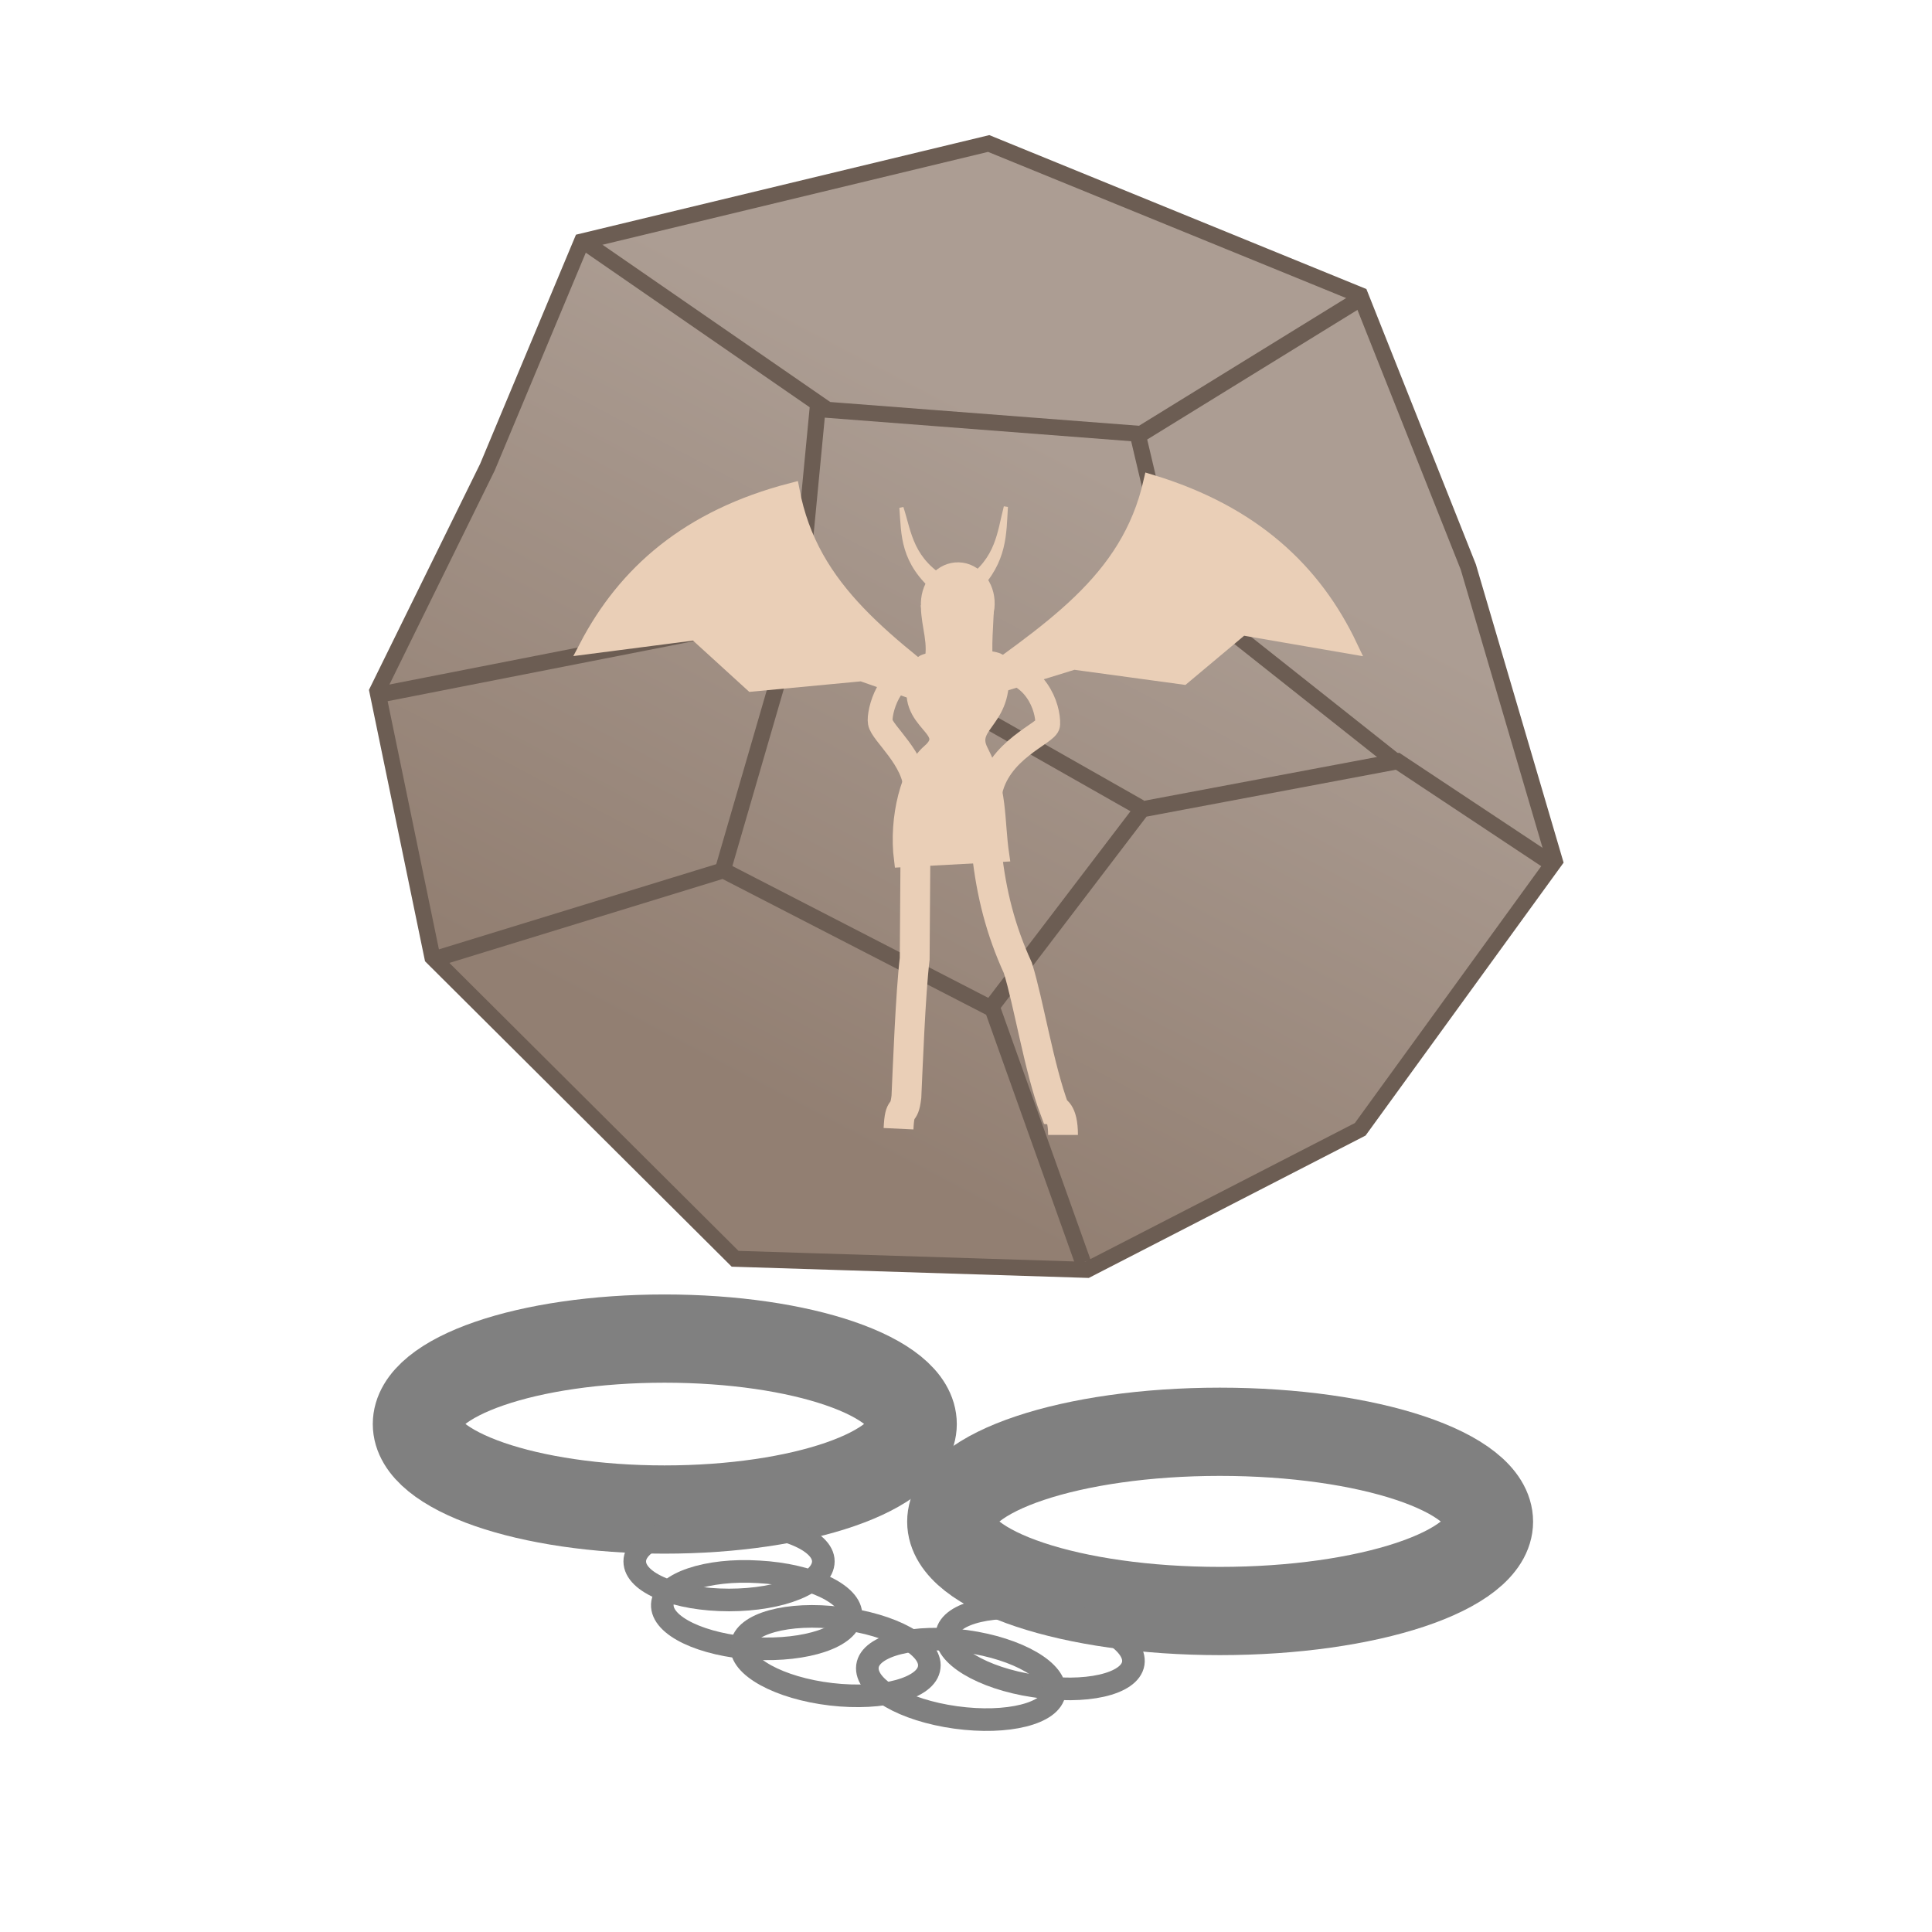<?xml version="1.0" encoding="UTF-8" standalone="no"?>
<!-- Created with Inkscape (http://www.inkscape.org/) -->

<svg
   xmlns:dc="http://purl.org/dc/elements/1.1/"
   xmlns:cc="http://creativecommons.org/ns#"
   xmlns:rdf="http://www.w3.org/1999/02/22-rdf-syntax-ns#"
   xmlns:svg="http://www.w3.org/2000/svg"
   xmlns="http://www.w3.org/2000/svg"
   xmlns:xlink="http://www.w3.org/1999/xlink"
   xmlns:sodipodi="http://sodipodi.sourceforge.net/DTD/sodipodi-0.dtd"
   xmlns:inkscape="http://www.inkscape.org/namespaces/inkscape"
   viewBox="0 0 256 256"
   id="svg2"
   version="1.1"
   inkscape:version="0.91 r13725"
   sodipodi:docname="elemental_earth_servant_of_earth.svg">
  <style
     id="style3">
    svg { cursor: pointer;}
  </style>
  <defs
     id="defs4">
    <inkscape:path-effect
       effect="powerstroke"
       id="path-effect4269"
       is_visible="true"
       offset_points="0.57,2.294"
       sort_points="true"
       interpolator_type="Linear"
       interpolator_beta="0.2"
       start_linecap_type="zerowidth"
       linejoin_type="round"
       miter_limit="4"
       end_linecap_type="zerowidth"
       cusp_linecap_type="round" />
    <linearGradient
       gradientTransform="matrix(0.729,0,0,0.729,34.933,-1.728)"
       inkscape:collect="always"
       xlink:href="#elementalEarth3"
       id="linearGradient4219"
       x1="95.357"
       y1="204.214"
       x2="155.357"
       y2="89.571"
       gradientUnits="userSpaceOnUse" />
    <linearGradient
       inkscape:collect="always"
       id="elementalEarth3">
      <stop
         style="stop-color:#927f72;stop-opacity:1"
         offset="0"
         id="stop4215" />
      <stop
         style="stop-color:#ac9d93;stop-opacity:1"
         offset="1"
         id="stop4217" />
    </linearGradient>
    <pattern
       y="0"
       x="0"
       height="6"
       width="6"
       patternUnits="userSpaceOnUse"
       id="EMFhbasepattern" />
    <pattern
       y="0"
       x="0"
       height="6"
       width="6"
       patternUnits="userSpaceOnUse"
       id="EMFhbasepattern-0" />
  </defs>
  <sodipodi:namedview
     id="base"
     pagecolor="#ffffff"
     bordercolor="#666666"
     borderopacity="1.0"
     inkscape:pageopacity="0.0"
     inkscape:pageshadow="2"
     inkscape:zoom="3.959798"
     inkscape:cx="119.25738"
     inkscape:cy="145.32408"
     inkscape:document-units="px"
     inkscape:current-layer="layer2"
     showgrid="false"
     units="px"
     inkscape:window-width="2560"
     inkscape:window-height="1388"
     inkscape:window-x="-8"
     inkscape:window-y="-8"
     inkscape:window-maximized="1" />
  <g
     inkscape:groupmode="layer"
     id="layer2"
     inkscape:label="Layer 2"
     style="display:inline">
    <path
       inkscape:connector-curvature="0"
       id="path4241"
       d="m 120.935,188.695 c 0,6.211 -14.688,11.326 -32.883,11.326 -18.122,0 -32.81,-5.115 -32.81,-11.326 0,-6.284 14.688,-11.326 32.81,-11.326 18.195,0 32.883,5.042 32.883,11.326 z"
       style="fill:none;stroke:#808080;stroke-width:11.692px;stroke-linecap:round;stroke-linejoin:round;stroke-miterlimit:4;stroke-dasharray:none;stroke-opacity:1" />
    <path
       inkscape:connector-curvature="0"
       id="path4243"
       d="m 197.296,201.629 c 0,6.503 -15.93,11.838 -35.66,11.838 -19.656,0 -35.586,-5.334 -35.586,-11.838 0,-6.577 15.93,-11.911 35.586,-11.911 19.73,0 35.66,5.334 35.66,11.911 z"
       style="fill:none;stroke:#808080;stroke-width:11.692px;stroke-linecap:round;stroke-linejoin:round;stroke-miterlimit:4;stroke-dasharray:none;stroke-opacity:1" />
    <path
       inkscape:connector-curvature="0"
       id="path4245"
       d="m 109.097,206.89 c 0,2.85 -5.553,5.115 -12.495,5.115 -6.942,0 -12.495,-2.265 -12.495,-5.115 0,-2.777 5.554,-5.042 12.495,-5.042 6.942,0 12.495,2.265 12.495,5.042 z"
       style="fill:none;stroke:#808080;stroke-width:2.996px;stroke-linecap:round;stroke-linejoin:round;stroke-miterlimit:4;stroke-dasharray:none;stroke-opacity:1" />
    <path
       inkscape:connector-curvature="0"
       id="path4247"
       d="m 150.163,220.408 c -0.438,2.777 -6.357,4.092 -13.153,2.996 -6.869,-1.023 -12.057,-4.165 -11.546,-6.942 0.438,-2.777 6.284,-4.165 13.153,-3.069 6.796,1.096 11.984,4.238 11.545,7.015 z"
       style="fill:none;stroke:#808080;stroke-width:2.996px;stroke-linecap:round;stroke-linejoin:round;stroke-miterlimit:4;stroke-dasharray:none;stroke-opacity:1" />
    <path
       inkscape:connector-curvature="0"
       id="path4249"
       d="m 112.751,214.051 c -0.146,2.85 -5.919,4.75 -12.788,4.384 -6.942,-0.438 -12.349,-2.996 -12.203,-5.846 0.146,-2.777 5.919,-4.75 12.788,-4.311 6.869,0.365 12.349,2.996 12.203,5.773 z"
       style="fill:none;stroke:#808080;stroke-width:2.996px;stroke-linecap:round;stroke-linejoin:round;stroke-miterlimit:4;stroke-dasharray:none;stroke-opacity:1" />
    <path
       inkscape:connector-curvature="0"
       id="path4251"
       d="m 139.714,224.281 c -0.365,2.777 -6.211,4.238 -13.08,3.288 -6.869,-0.95 -12.057,-3.946 -11.692,-6.796 0.365,-2.777 6.284,-4.238 13.08,-3.288 6.869,0.95 12.13,4.019 11.692,6.796 z"
       style="fill:none;stroke:#808080;stroke-width:2.996px;stroke-linecap:round;stroke-linejoin:round;stroke-miterlimit:4;stroke-dasharray:none;stroke-opacity:1" />
    <path
       inkscape:connector-curvature="0"
       id="path4253"
       d="m 123.127,220.92 c -0.292,2.777 -6.138,4.384 -13.007,3.581 -6.869,-0.804 -12.203,-3.727 -11.838,-6.504 0.292,-2.85 6.138,-4.457 13.007,-3.58 6.869,0.804 12.203,3.727 11.838,6.503 z"
       style="fill:none;stroke:#808080;stroke-width:2.996px;stroke-linecap:round;stroke-linejoin:round;stroke-miterlimit:4;stroke-dasharray:none;stroke-opacity:1" />
    <path
       style="display:inline;fill:url(#linearGradient4219);fill-opacity:1;fill-rule:evenodd;stroke:#6c5d53;stroke-width:2.122;stroke-linecap:butt;stroke-linejoin:miter;stroke-miterlimit:4;stroke-dasharray:none;stroke-opacity:1"
       d="M 144.03,168.264 97.405,166.794 57.293,126.847 50,91.556 64.586,61.902 77.089,32.003 l 53.917,-12.989 49.229,20.096 14.326,36.026 11.461,38.967 -25.787,35.536 z"
       id="path4179"
       inkscape:connector-curvature="0"
       sodipodi:nodetypes="cccccccccccc" />
    <path
       style="display:inline;fill:none;fill-rule:evenodd;stroke:#6c5d53;stroke-width:2.122;stroke-linecap:butt;stroke-linejoin:miter;stroke-miterlimit:4;stroke-dasharray:none;stroke-opacity:1"
       d="m 57.553,127.092 38.289,-11.764 35.684,18.381 11.982,33.575"
       id="path4181"
       inkscape:connector-curvature="0" />
    <path
       style="display:inline;fill:none;fill-rule:evenodd;stroke:#6c5d53;stroke-width:2.122;stroke-linecap:butt;stroke-linejoin:miter;stroke-miterlimit:4;stroke-dasharray:none;stroke-opacity:1"
       d="m 131.527,133.219 19.796,-25.978 33.861,-6.372 20.317,13.479"
       id="path4183"
       inkscape:connector-curvature="0" />
    <path
       style="display:inline;fill:none;fill-rule:evenodd;stroke:#6c5d53;stroke-width:2.122;stroke-linecap:butt;stroke-linejoin:miter;stroke-miterlimit:4;stroke-dasharray:none;stroke-opacity:1"
       d="M 185.184,101.114 155.49,77.587 150.802,57.736 181.016,39.11"
       id="path4185"
       inkscape:connector-curvature="0" />
    <path
       style="display:inline;fill:none;fill-rule:evenodd;stroke:#6c5d53;stroke-width:2.122;stroke-linecap:butt;stroke-linejoin:miter;stroke-miterlimit:4;stroke-dasharray:none;stroke-opacity:1"
       d="M 151.062,57.491 109.647,54.305 77.349,32.003"
       id="path4187"
       inkscape:connector-curvature="0" />
    <path
       style="display:inline;fill:none;fill-rule:evenodd;stroke:#6c5d53;stroke-width:2.122;stroke-linecap:butt;stroke-linejoin:miter;stroke-miterlimit:4;stroke-dasharray:none;stroke-opacity:1"
       d="m 108.345,54.06 -2.605,27.203 45.322,25.733"
       id="path4189"
       inkscape:connector-curvature="0" />
    <path
       style="display:inline;fill:none;fill-rule:evenodd;stroke:#6c5d53;stroke-width:2.122;stroke-linecap:butt;stroke-linejoin:miter;stroke-miterlimit:4;stroke-dasharray:none;stroke-opacity:1"
       d="M 105.74,81.018 95.843,115.083"
       id="path4191"
       inkscape:connector-curvature="0" />
    <path
       style="display:inline;fill:none;fill-rule:evenodd;stroke:#6c5d53;stroke-width:2.122;stroke-linecap:butt;stroke-linejoin:miter;stroke-miterlimit:4;stroke-dasharray:none;stroke-opacity:1"
       d="M 50.26,92.046 105.219,81.263"
       id="path4193"
       inkscape:connector-curvature="0" />
    <path
       inkscape:connector-curvature="0"
       id="path4182"
       d="m 140.856,150.385 c 0,-3.184 -1.098,-3.294 -1.098,-3.294 -2.086,-5.545 -3.459,-14.274 -4.886,-18.831 -2.306,-5.051 -3.514,-9.882 -4.118,-15.317"
       style="fill:none;stroke:#eacfb7;stroke-width:3.953px;stroke-linecap:butt;stroke-linejoin:miter;stroke-miterlimit:4;stroke-dasharray:none;stroke-opacity:1" />
    <path
       inkscape:connector-curvature="0"
       id="path4184"
       d="m 121.311,111.461 -0.11,15.592 c -0.549,4.502 -0.933,14.713 -1.098,18.282 -0.329,2.8 -0.878,0.769 -1.043,4.227"
       style="fill:none;stroke:#eacfb7;stroke-width:3.953px;stroke-linecap:butt;stroke-linejoin:miter;stroke-miterlimit:4;stroke-dasharray:none;stroke-opacity:1" />
    <path
       inkscape:connector-curvature="0"
       id="path4186"
       d="m 122.245,88.677 c -4.502,0.11 -5.819,5.819 -5.6,7.027 0.22,1.427 4.667,4.886 4.721,8.949"
       style="fill:none;stroke:#eacfb7;stroke-width:3.294px;stroke-linecap:butt;stroke-linejoin:miter;stroke-miterlimit:4;stroke-dasharray:none;stroke-opacity:1" />
    <path
       inkscape:connector-curvature="0"
       id="path4188-8"
       d="m 131.523,88.567 c 5.765,0.055 7.412,5.27 7.302,7.412 0,1.153 -6.753,3.349 -7.741,9.333"
       style="fill:none;stroke:#eacfb7;stroke-width:3.294px;stroke-linecap:butt;stroke-linejoin:miter;stroke-miterlimit:4;stroke-dasharray:none;stroke-opacity:1" />
    <path
       inkscape:connector-curvature="0"
       id="path4190"
       d="m 119.445,113.931 13.286,-0.714 c -0.659,-4.502 -0.165,-8.674 -2.745,-13.67 -1.976,-3.733 3.843,-3.953 2.525,-11.749 -0.165,-1.098 -9.882,-0.769 -10.321,0.11 -4.063,7.906 4.831,8.345 0.933,11.694 -2.745,2.361 -4.392,8.729 -3.678,14.329 z"
       style="fill:#eacfb7;fill-opacity:1;fill-rule:evenodd;stroke:#eacfb7;stroke-width:1.976px;stroke-linecap:butt;stroke-linejoin:miter;stroke-miterlimit:4;stroke-dasharray:none;stroke-opacity:1" />
    <path
       inkscape:connector-curvature="0"
       id="path4192"
       d="m 130.809,80.058 c -0.055,2.416 -1.812,4.392 -4.008,4.337 -2.141,-0.055 -3.843,-2.031 -3.788,-4.502 0.055,-2.47 1.812,-4.447 4.008,-4.392 2.141,0.055 3.843,2.086 3.788,4.557 z"
       style="fill:#eacfb7;fill-opacity:1;fill-rule:nonzero;stroke:#eacfb7;stroke-width:1.976px;stroke-linecap:round;stroke-linejoin:round;stroke-miterlimit:4;stroke-dasharray:none;stroke-opacity:1" />
    <path
       inkscape:connector-curvature="0"
       id="path4194"
       d="M 129.986,94.826 C 117.523,85.109 107.476,78.356 104.951,64.96 91.171,68.529 82.826,75.94 77.72,85.713 l 14.439,-1.867 7.467,6.808 14.549,-1.373 z"
       style="fill:#eacfb7;fill-opacity:1;fill-rule:evenodd;stroke:#eacfb7;stroke-width:1.976px;stroke-linecap:butt;stroke-linejoin:miter;stroke-miterlimit:4;stroke-dasharray:none;stroke-opacity:1" />
    <path
       inkscape:connector-curvature="0"
       id="path4196"
       d="m 126.307,92.685 c 12.847,-9.223 23.168,-15.592 26.187,-28.823 13.615,4.118 21.686,11.859 26.407,21.796 l -14.329,-2.471 -7.796,6.533 -14.494,-1.976 z"
       style="fill:#eacfb7;fill-opacity:1;fill-rule:evenodd;stroke:#eacfb7;stroke-width:1.976px;stroke-linecap:butt;stroke-linejoin:miter;stroke-miterlimit:4;stroke-dasharray:none;stroke-opacity:1" />
    <path
       inkscape:connector-curvature="0"
       id="path4198"
       d="m 122.684,87.909 c 0.714,-2.635 -0.329,-4.721 -0.384,-7.466 l 9.168,-0.549 c -0.11,2.745 -0.439,6.204 -0.11,8.015 z"
       style="fill:#eacfb7;fill-opacity:1;fill-rule:evenodd;stroke:#eacfb7;stroke-width:0.549px;stroke-linecap:butt;stroke-linejoin:miter;stroke-miterlimit:4;stroke-dasharray:none;stroke-opacity:1" />
    <path
       inkscape:connector-curvature="0"
       id="path4200"
       d="m 124.111,78.356 c -4.612,-3.898 -4.392,-7.466 -4.667,-11.09 1.098,3.404 1.263,6.972 6.259,9.772 z"
       style="fill:#eacfb7;fill-opacity:1;fill-rule:evenodd;stroke:#eacfb7;stroke-width:0.549px;stroke-linecap:butt;stroke-linejoin:miter;stroke-miterlimit:4;stroke-dasharray:none;stroke-opacity:1" />
    <path
       inkscape:connector-curvature="0"
       id="path4202"
       d="m 129.437,78.191 c 3.788,-3.843 3.623,-7.466 3.843,-11.035 -0.878,3.404 -1.043,6.917 -5.161,9.717 z"
       style="fill:#eacfb7;fill-opacity:1;fill-rule:evenodd;stroke:#eacfb7;stroke-width:0.549px;stroke-linecap:butt;stroke-linejoin:miter;stroke-miterlimit:4;stroke-dasharray:none;stroke-opacity:1" />
  </g>
</svg>
